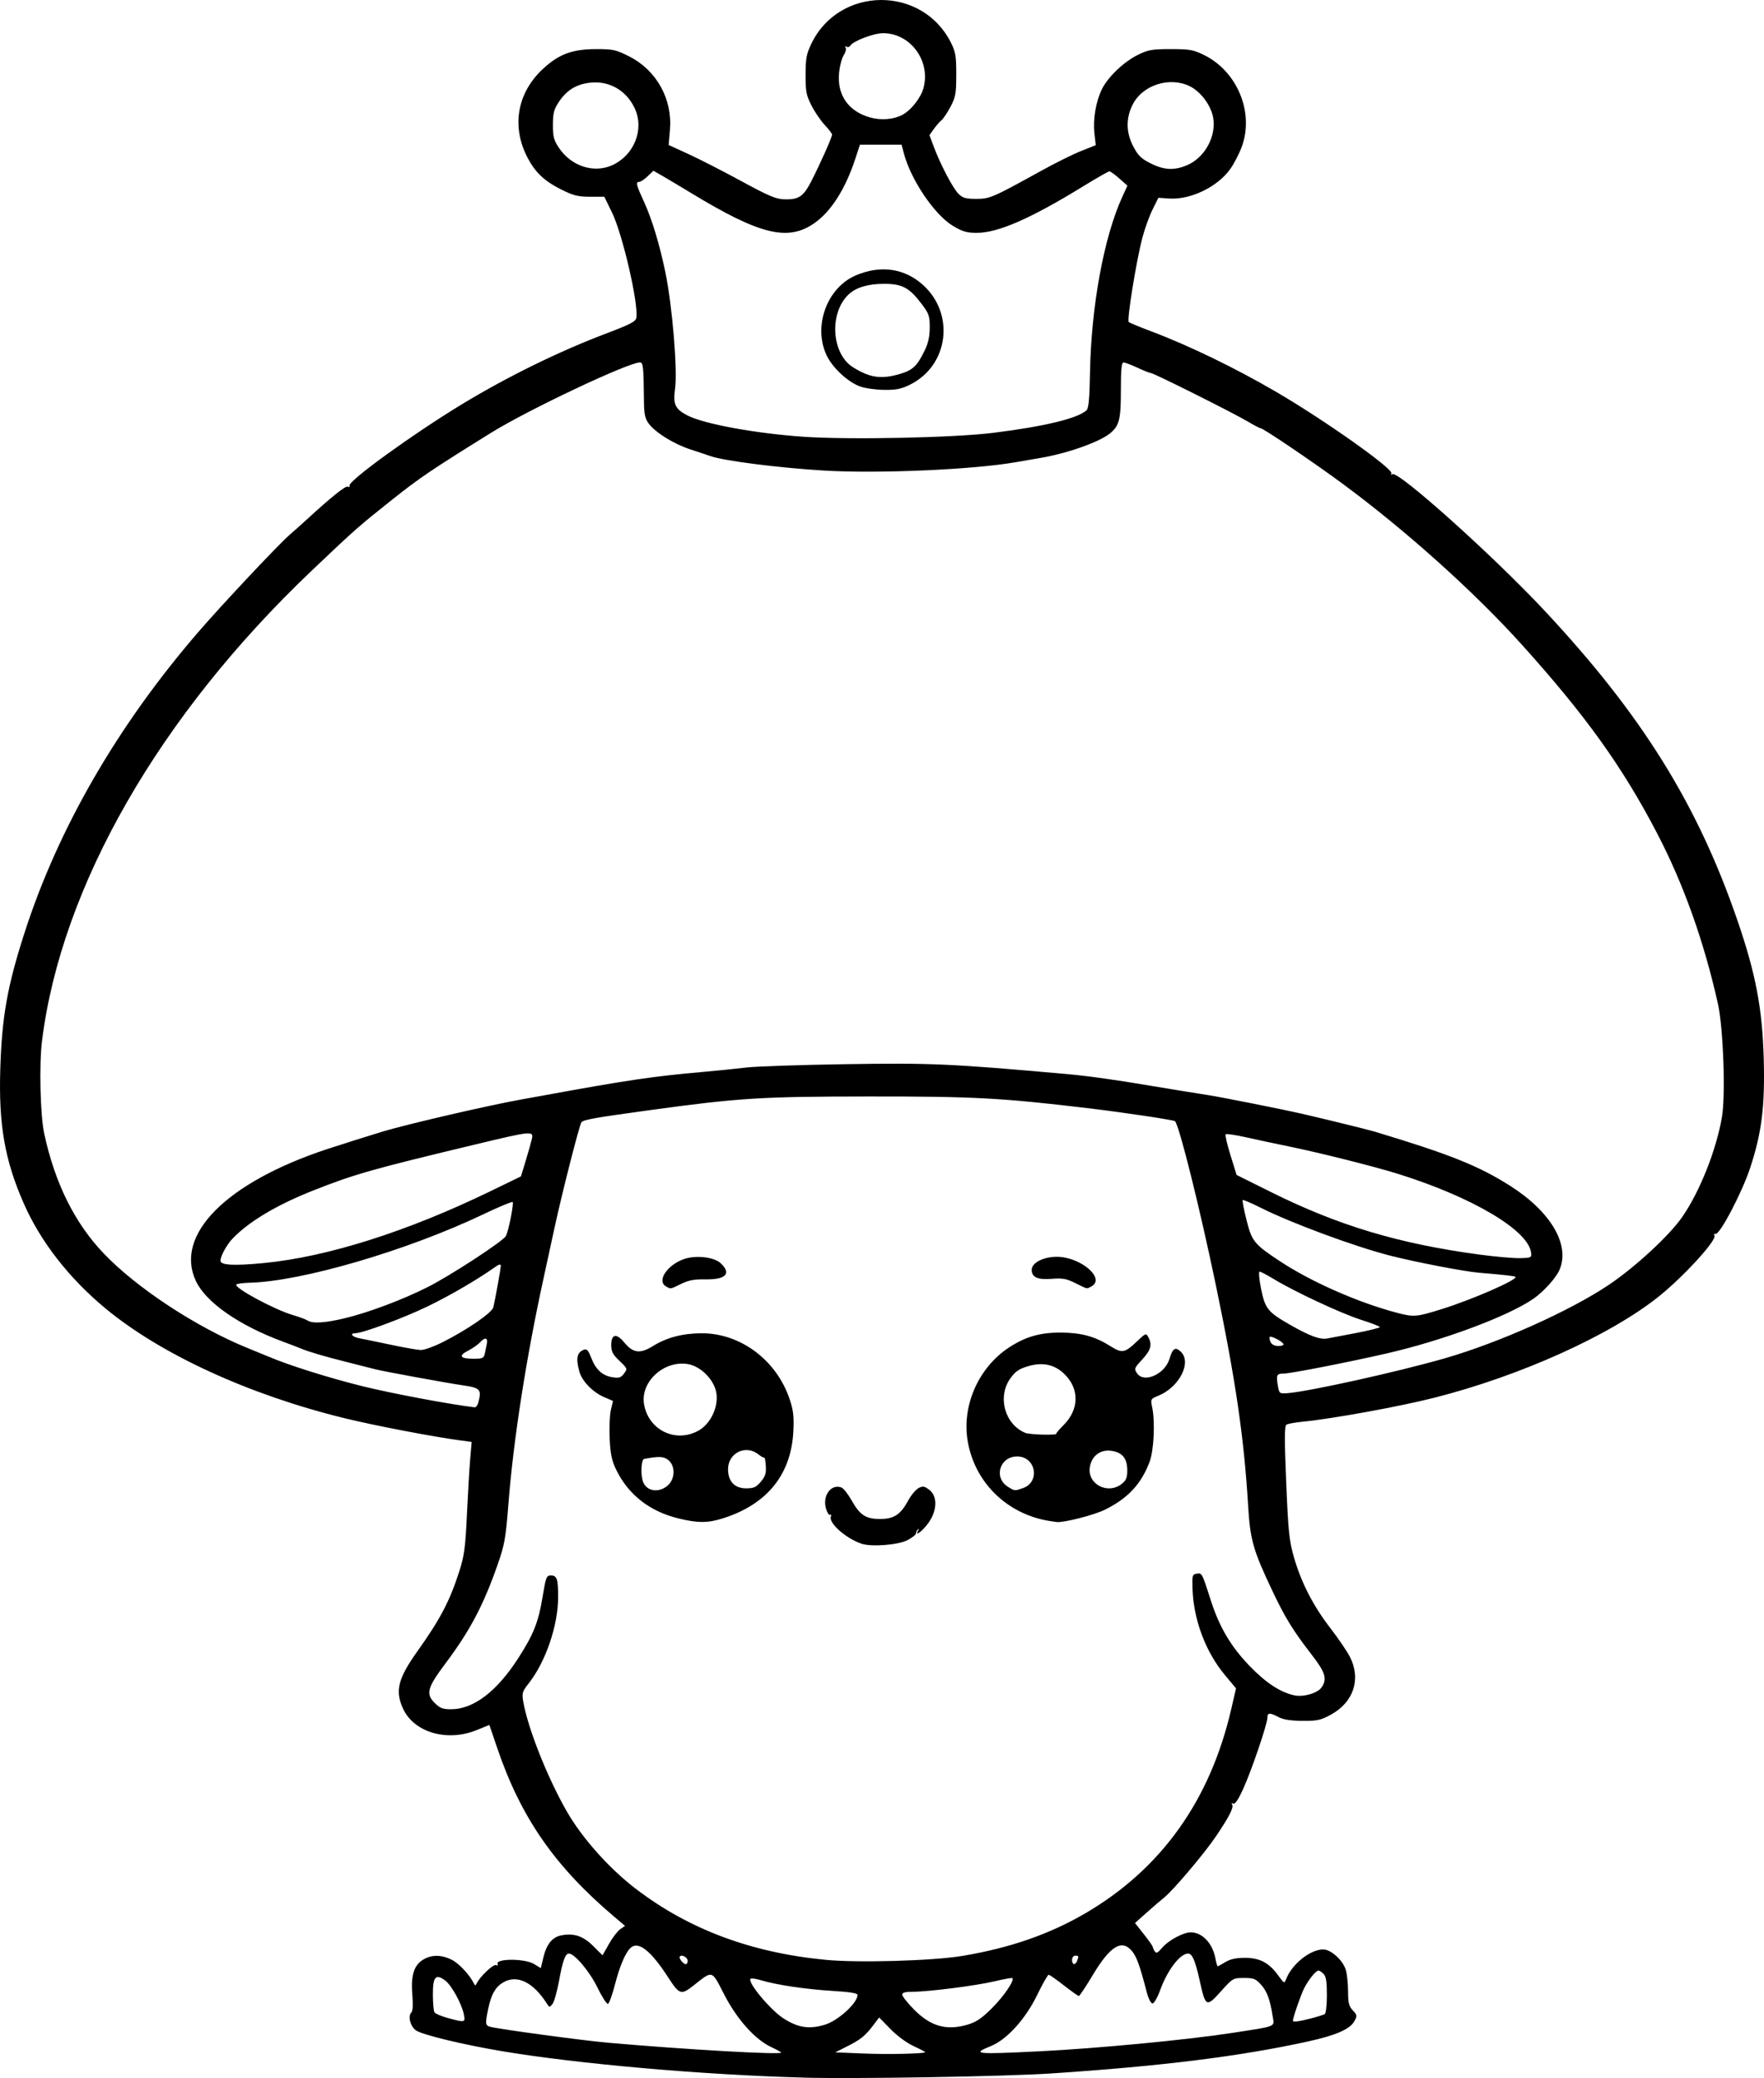 <?xml version="1.0" encoding="UTF-8" standalone="no"?>
<!-- Created with Inkscape (http://www.inkscape.org/) -->

<svg
   width="219.782mm"
   height="258.814mm"
   viewBox="0 0 219.782 258.814"
   version="1.1"
   id="svg1"
   xml:space="preserve"
   xmlns="http://www.w3.org/2000/svg"
   xmlns:svg="http://www.w3.org/2000/svg"><defs
     id="defs1" /><g
     id="layer1"
     transform="translate(-621.904,66.726)"><path
       style="fill:#000000"
       d="m 722.004,192.038 c -12.523,-0.337 -28.088,-1.7 -37.558,-3.289 -4.898,-0.822 -9.994,-2.056 -10.728,-2.598 -0.705,-0.52 -1.018,-1.773 -0.557,-2.234 0.174,-0.174 0.218,-0.986 0.118,-2.173 -0.202,-2.392 0.191,-3.691 1.326,-4.384 1.074,-0.655 2.307,-0.646 3.625,0.027 0.9,0.459 2.24,1.916 2.748,2.987 0.108,0.227 0.195,0.212 0.315,-0.055 0.373,-0.824 2.053,-2.427 2.402,-2.293 0.203,0.078 0.304,0.036 0.224,-0.092 -0.454,-0.734 3.334,-0.768 4.527,-0.041 l 0.838,0.511 0.312,-1.302 c 0.405,-1.69 1.119,-2.57 2.257,-2.783 1.576,-0.296 2.719,0.09 3.967,1.338 l 1.154,1.154 0.797,-1.412 c 0.438,-0.777 1.069,-1.603 1.402,-1.836 l 0.605,-0.424 -1.323,-1.118 c -7.421,-6.274 -11.654,-12.37 -14.599,-21.027 l -0.979,-2.879 -1.603,0.649 c -3.691,1.493 -7.813,0.277 -9.167,-2.704 -1.003,-2.209 -0.615,-3.73 1.821,-7.149 2.845,-3.993 4.021,-6.242 5.211,-9.962 0.609,-1.903 0.748,-2.941 0.938,-6.997 0.123,-2.619 0.306,-5.735 0.408,-6.924 l 0.184,-2.161 -1.293,-0.172 c -3.462,-0.461 -10.729,-1.851 -14.522,-2.778 -11.913,-2.912 -22.903,-7.954 -29.811,-13.679 -4.529,-3.753 -8.083,-8.315 -10.167,-13.05 -2.383,-5.414 -3.154,-9.829 -2.935,-16.799 0.205,-6.515 0.877,-10.289 3.018,-16.933 4.188,-12.997 11.572,-25.778 21.628,-37.434 2.953,-3.423 10.017,-10.941 11.414,-12.147 0.568,-0.49 1.568,-1.383 2.223,-1.984 3.023,-2.774 4.763,-4.16 5.022,-4 0.155,0.096 0.25,0.033 0.21,-0.14 -0.14,-0.607 7.925,-6.442 13.983,-10.116 5.663,-3.434 12.081,-6.583 17.959,-8.811 3.077,-1.166 3.719,-1.502 3.793,-1.985 0.274,-1.786 -1.722,-10.404 -3.033,-13.092 l -0.96,-1.969 h -1.783 c -1.503,0 -2.069,-0.143 -3.604,-0.911 -2.072,-1.037 -3.205,-2.105 -4.164,-3.924 -2.053,-3.896 -1.324,-8.106 1.92,-11.103 1.99,-1.838 3.657,-2.45 6.667,-2.449 2.079,5.48e-4 2.435,0.081 4.099,0.928 3.379,1.72 5.366,5.31 5.044,9.114 l -0.161,1.902 2.43,1.11 c 1.336,0.61 4.3,2.126 6.586,3.369 3.497,1.901 4.36,2.264 5.436,2.288 1.763,0.04 2.335,-0.348 3.317,-2.251 1.051,-2.038 2.589,-5.487 2.589,-5.807 0,-0.131 -0.411,-0.673 -0.913,-1.205 -0.502,-0.532 -1.246,-1.625 -1.654,-2.43 -0.652,-1.286 -0.74,-1.75 -0.732,-3.844 0.008,-2.047 0.111,-2.592 0.736,-3.88 3.48,-7.172 13.811,-7.224 17.379,-0.089 0.574,1.148 0.661,1.672 0.659,3.969 -0.003,2.35 -0.082,2.796 -0.707,3.985 -0.387,0.737 -0.898,1.5 -1.134,1.696 -0.236,0.196 -0.671,0.695 -0.965,1.109 l -0.535,0.752 0.543,1.451 c 0.829,2.216 2.369,5.15 3.073,5.854 0.522,0.522 0.899,0.631 2.198,0.631 1.713,0 2.019,-0.132 8.114,-3.499 1.746,-0.965 3.988,-2.077 4.983,-2.471 l 1.808,-0.717 -0.166,-1.485 c -0.194,-1.737 0.176,-3.925 0.928,-5.478 0.73,-1.508 2.735,-3.424 4.486,-4.286 1.288,-0.634 1.759,-0.716 4.101,-0.716 2.356,0 2.81,0.08 4.138,0.733 4.143,2.034 6.259,7.135 4.723,11.385 -0.326,0.902 -0.997,2.195 -1.49,2.872 -1.602,2.199 -4.93,3.794 -7.556,3.62 l -1.362,-0.09 -0.733,1.48 c -0.403,0.814 -0.974,2.399 -1.268,3.522 -0.755,2.882 -1.945,10.253 -1.691,10.472 0.117,0.1 1.364,0.615 2.771,1.145 4.695,1.766 10.426,4.539 15.565,7.533 6.029,3.512 14.705,9.651 14.381,10.175 -0.104,0.168 -0.05,0.206 0.132,0.093 0.727,-0.449 12.483,10.087 18.895,16.934 12.164,12.99 19.145,24.198 24.126,38.734 2.248,6.56 3.07,10.884 3.244,17.069 0.169,5.975 -0.24,9.276 -1.693,13.684 -1,3.032 -3.775,8.324 -4.302,8.204 -0.175,-0.04 -0.24,0.054 -0.144,0.21 0.333,0.539 -3.781,5.05 -6.882,7.544 -6.032,4.852 -17.306,9.941 -28.046,12.659 -4.331,1.096 -12.647,2.611 -16.311,2.971 -0.967,0.095 -1.905,0.263 -2.083,0.373 -0.254,0.157 -0.261,1.705 -0.033,7.194 0.258,6.201 0.369,7.261 0.973,9.357 0.905,3.136 2.4,6.038 4.542,8.813 0.966,1.252 2.048,2.837 2.403,3.522 1.437,2.77 0.5,5.673 -2.333,7.227 -1.277,0.7 -1.696,0.792 -3.564,0.781 -1.464,-0.009 -2.378,-0.152 -2.963,-0.463 -1.098,-0.583 -1.402,-0.568 -1.402,0.072 0,0.789 -2.019,6.71 -3.047,8.935 -0.603,1.306 -1.01,1.896 -1.219,1.767 -0.194,-0.12 -0.243,-0.08 -0.129,0.104 0.228,0.369 -0.329,1.469 -2.004,3.955 -1.447,2.148 -5.351,6.759 -6.487,7.661 -0.407,0.323 -1.385,1.164 -2.174,1.868 l -1.435,1.281 1.104,1.397 c 0.607,0.768 1.106,1.475 1.108,1.571 0.002,0.096 0.111,0.344 0.243,0.552 0.192,0.303 0.375,0.215 0.928,-0.442 0.768,-0.912 2.638,-1.919 3.564,-1.919 1.427,0 2.719,1.363 3.071,3.241 0.102,0.546 0.229,0.992 0.282,0.992 0.053,0 0.486,-0.238 0.963,-0.528 0.606,-0.369 1.334,-0.528 2.423,-0.529 1.854,-0.001 3.009,0.607 4.152,2.185 0.756,1.043 0.765,1.047 1.01,0.426 0.728,-1.845 2.965,-3.631 4.583,-3.658 0.981,-0.016 2.508,1.374 2.846,2.59 0.148,0.534 0.27,1.737 0.271,2.673 0.001,1.395 0.108,1.816 0.59,2.329 0.545,0.58 0.56,0.68 0.198,1.34 -0.551,1.005 -2.289,1.764 -5.813,2.538 -8.431,1.852 -18.263,3.074 -32.015,3.98 -5.763,0.379 -24.351,0.692 -30.824,0.518 z m 15.164,-3.156 c 0.046,-0.038 -0.586,-0.375 -1.405,-0.75 -0.877,-0.401 -2.07,-1.277 -2.905,-2.132 l -1.417,-1.451 -0.744,0.981 c -1.005,1.326 -1.562,1.774 -3.271,2.631 l -1.455,0.731 3.44,0.145 c 3.032,0.127 7.524,0.038 7.756,-0.154 z m -17.942,0.038 c 0,-0.057 -0.563,-0.368 -1.251,-0.691 -2.016,-0.947 -4.265,-3.47 -5.856,-6.568 -1.573,-3.063 -1.381,-3.009 -3.828,-1.076 -1.527,1.206 -1.739,1.135 -3.16,-1.061 -2.105,-3.251 -3.645,-4.487 -4.602,-3.692 -0.662,0.549 -1.393,2.237 -2.011,4.638 -0.325,1.263 -0.715,2.336 -0.866,2.386 -0.152,0.05 -0.747,-0.876 -1.323,-2.057 -0.968,-1.986 -2.841,-4.21 -3.545,-4.21 -0.447,0 -0.767,0.887 -1.226,3.392 -0.243,1.329 -0.61,2.627 -0.816,2.885 -0.356,0.447 -0.389,0.446 -0.695,-0.035 -1.721,-2.699 -3.727,-3.665 -5.47,-2.635 -0.943,0.557 -1.464,1.472 -1.832,3.218 -0.394,1.868 -0.376,2.109 0.168,2.28 0.863,0.271 11.557,1.723 14.751,2.003 9.747,0.853 21.564,1.524 21.564,1.224 z m 32.279,-0.161 c 6.986,-0.345 18.217,-1.412 23.687,-2.251 5.91,-0.907 5.492,-0.743 5.283,-2.073 -0.335,-2.134 -0.693,-3.114 -1.444,-3.955 -0.67,-0.75 -0.92,-0.85 -2.136,-0.85 -1.356,0 -1.399,0.025 -2.881,1.676 -1.801,2.007 -1.915,1.95 -2.631,-1.324 -0.535,-2.446 -0.937,-3.395 -1.439,-3.395 -1.009,0 -2.586,2.058 -3.49,4.556 -0.331,0.914 -0.76,1.662 -0.953,1.662 -0.199,0 -0.501,-0.573 -0.697,-1.323 -0.896,-3.429 -1.286,-4.513 -1.868,-5.205 -1.282,-1.523 -2.727,-0.621 -4.934,3.077 -0.829,1.389 -1.587,2.523 -1.686,2.52 -0.099,-0.003 -0.938,-0.598 -1.864,-1.323 -0.927,-0.725 -1.778,-1.318 -1.892,-1.318 -0.114,0 -0.759,1.134 -1.434,2.521 -1.463,3.007 -3.768,5.548 -5.77,6.362 -2.445,0.993 -1.964,1.043 6.151,0.643 z m -26.837,-3.303 c 1.66,-0.499 4.083,-2.712 4.083,-3.729 0,-0.195 -1.057,-0.362 -3.022,-0.48 -3.368,-0.201 -7.045,-0.743 -8.95,-1.318 -0.691,-0.209 -1.311,-0.292 -1.377,-0.185 -0.319,0.516 2.502,3.883 4.127,4.926 1.812,1.163 3.186,1.373 5.141,0.785 z m 17.805,-0.018 c 1.067,-0.317 1.758,-0.785 3.025,-2.051 1.482,-1.48 2.826,-3.455 2.543,-3.737 -0.06,-0.06 -1.062,0.117 -2.225,0.395 -2.302,0.549 -8.24,1.305 -10.251,1.306 -0.866,2.3e-4 -1.257,0.109 -1.257,0.35 0,0.193 0.638,1.003 1.417,1.801 2.106,2.157 4.089,2.726 6.749,1.936 z m -62.769,-1.243 c -0.253,-1.315 -1.537,-3.657 -2.328,-4.244 -1.187,-0.882 -1.543,-0.484 -1.538,1.722 0.002,1.06 0.093,2.066 0.201,2.237 0.108,0.171 0.851,0.487 1.65,0.704 2.157,0.584 2.206,0.574 2.015,-0.418 z m 105.526,0.477 c 0.809,-0.211 1.589,-0.456 1.733,-0.545 0.144,-0.089 0.261,-1.158 0.261,-2.376 0,-1.66 -0.104,-2.318 -0.416,-2.63 -0.229,-0.229 -0.506,-0.416 -0.615,-0.416 -0.342,0 -1.266,1.143 -1.82,2.249 -0.422,0.844 -1.382,3.633 -1.382,4.017 0,0.179 0.828,0.069 2.239,-0.299 z m -77.645,-7.166 c 0,-0.427 -0.704,-0.831 -0.975,-0.56 -0.188,0.188 0.409,0.965 0.743,0.965 0.128,0 0.232,-0.182 0.232,-0.405 z m 48.523,-0.013 c 0.227,-0.591 0.209,-0.64 -0.236,-0.64 -0.22,0 -0.397,0.235 -0.397,0.529 0,0.631 0.406,0.702 0.633,0.111 z m -14.259,-0.616 c 5.933,-0.995 10.848,-2.706 15.346,-5.341 9.417,-5.519 15.496,-14.046 18.118,-25.418 l 0.59,-2.558 -1.397,-1.675 c -2.4,-2.878 -3.902,-6.891 -4.026,-10.752 -0.053,-1.653 -0.017,-1.776 0.536,-1.855 0.659,-0.094 0.632,-0.146 1.77,3.392 1.061,3.297 2.507,5.724 4.851,8.143 2.012,2.076 3.791,3.239 5.531,3.615 1.128,0.244 2.886,-0.263 3.386,-0.976 0.737,-1.053 0.495,-1.866 -1.21,-4.066 -2.313,-2.983 -3.315,-4.606 -4.881,-7.906 -2.438,-5.137 -2.796,-6.394 -3.055,-10.716 -0.507,-8.453 -1.563,-15.652 -4.036,-27.517 -1.997,-9.579 -4.529,-19.74 -5.065,-20.323 -0.145,-0.158 -6.388,-1.091 -10.869,-1.626 -10.738,-1.28 -14.236,-1.467 -27.23,-1.458 -13.529,0.009 -16.232,0.179 -27.517,1.728 -6.695,0.919 -8.025,1.154 -8.339,1.473 -0.235,0.239 -2.452,8.938 -3.396,13.327 -0.297,1.382 -0.905,4.18 -1.35,6.218 -2.14,9.798 -3.724,19.962 -4.35,27.914 -0.347,4.412 -0.481,5.168 -1.357,7.668 -1.776,5.072 -3.446,8.228 -6.522,12.328 -2.228,2.969 -2.442,3.752 -1.329,4.864 0.675,0.675 1.01,0.804 2.081,0.802 2.777,-0.006 5.688,-2.227 8.36,-6.381 1.899,-2.953 2.504,-4.48 3.022,-7.638 0.399,-2.43 0.483,-2.647 1.023,-2.647 0.761,0 0.91,0.438 0.91,2.681 0,3.551 -1.556,8.1 -3.695,10.8 -0.763,0.963 -0.83,1.187 -0.66,2.194 0.557,3.298 3.004,9.477 5.421,13.693 1.907,3.327 5.27,7.105 8.58,9.64 6.61,5.063 14.395,7.977 23.691,8.87 4.087,0.392 13.383,0.123 17.066,-0.495 z m -12.569,-51.322 c -1.92,-0.621 -4.16,-2.586 -3.855,-3.38 0.081,-0.21 0.035,-0.313 -0.101,-0.229 -0.136,0.084 -0.368,-0.283 -0.515,-0.815 -0.443,-1.606 0.66,-3.079 1.939,-2.588 0.248,0.095 0.817,0.82 1.263,1.61 1.036,1.836 1.767,2.311 3.553,2.311 1.714,0 2.546,-0.545 3.484,-2.281 0.364,-0.674 0.944,-1.376 1.29,-1.561 0.542,-0.29 0.727,-0.261 1.35,0.209 1.035,0.781 0.997,2.555 -0.088,4.094 -0.726,1.03 -1.798,1.838 -1.301,0.98 0.125,-0.216 0.113,-0.275 -0.029,-0.145 -0.132,0.121 -0.241,0.348 -0.241,0.503 0,0.156 -0.476,0.532 -1.058,0.836 -1.141,0.596 -4.439,0.86 -5.69,0.455 z m -22.895,-3.173 c -3.532,-0.869 -6.187,-2.945 -7.687,-6.01 -0.57,-1.165 -0.737,-1.944 -0.832,-3.891 -0.066,-1.339 1.3e-4,-2.949 0.146,-3.578 l 0.265,-1.144 -1.101,-0.473 c -1.418,-0.609 -2.754,-1.985 -3.086,-3.179 -0.462,-1.661 -0.304,-2.405 0.58,-2.731 0.344,-0.127 0.548,0.101 0.888,0.992 0.566,1.482 1.377,2.233 2.63,2.437 0.841,0.136 1.072,0.065 1.46,-0.45 0.453,-0.6 0.442,-0.63 -0.564,-1.587 -0.829,-0.788 -1.025,-1.162 -1.025,-1.95 0,-1.397 0.635,-1.537 1.61,-0.354 1.114,1.351 1.981,1.46 3.6,0.454 1.697,-1.055 3.707,-1.581 6.06,-1.585 4.842,-0.008 9.321,3.343 10.954,8.196 0.466,1.385 0.557,2.152 0.47,3.969 -0.259,5.401 -3.243,9.117 -8.727,10.869 -1.93,0.616 -3.182,0.62 -5.643,0.014 z m -1.301,-4.076 c 0.944,-0.812 0.991,-2.448 0.09,-3.178 -0.576,-0.466 -1.12,-0.493 -3.012,-0.147 -0.387,0.071 -0.467,2.063 -0.116,2.909 0.474,1.143 1.957,1.346 3.039,0.416 z m 11.615,-0.484 c 0.554,-0.658 0.678,-1.054 0.619,-1.962 -0.041,-0.626 -0.12,-1.092 -0.176,-1.037 -0.056,0.056 -0.399,-0.133 -0.763,-0.419 -1.578,-1.241 -3.765,-0.159 -3.765,1.864 0,1.509 0.821,2.378 2.245,2.378 0.96,0 1.261,-0.135 1.841,-0.824 z m -7.754,-6.372 c 1.487,-0.836 2.477,-2.907 2.218,-4.643 -0.245,-1.645 -1.919,-3.359 -3.548,-3.635 -2.962,-0.5 -5.918,2.178 -5.473,4.96 0.52,3.252 3.946,4.923 6.803,3.318 z m 43.62,11.246 c -5.297,-0.889 -9.316,-4.9 -10.121,-10.101 -0.674,-4.354 1.422,-9.021 5.157,-11.479 2.074,-1.365 3.913,-1.889 6.552,-1.868 2.512,0.021 4.211,0.493 6.117,1.7 1.435,0.909 1.778,0.844 3.317,-0.627 1.057,-1.01 1.11,-1.03 1.389,-0.509 0.504,0.942 0.321,1.614 -0.759,2.785 -1.006,1.092 -1.032,1.163 -0.626,1.743 0.869,1.24 3.453,0.077 4.018,-1.809 0.393,-1.313 0.719,-1.534 1.379,-0.937 1.445,1.308 -0.106,4.425 -2.742,5.509 -0.983,0.404 -1.001,0.436 -0.794,1.414 0.386,1.821 0.221,5.395 -0.315,6.821 -1.041,2.771 -2.704,4.556 -5.559,5.966 -1.382,0.683 -5.152,1.643 -6.043,1.538 -0.169,-0.02 -0.605,-0.086 -0.969,-0.147 z m -3.209,-4.078 c 2.192,-0.764 1.61,-3.941 -0.723,-3.941 -2.174,0 -2.974,2.644 -1.144,3.779 0.855,0.53 0.819,0.527 1.867,0.162 z m 12.301,-0.521 c 0.561,-0.441 0.697,-0.772 0.697,-1.69 0,-1.497 -0.62,-2.251 -2.005,-2.436 -1.364,-0.183 -2.437,0.641 -2.66,2.044 -0.335,2.104 2.23,3.45 3.968,2.083 z m -8.144,-6.264 c -0.044,-0.044 0.367,-0.526 0.913,-1.072 1.924,-1.924 1.983,-4.464 0.147,-6.3 -1.226,-1.226 -2.715,-1.566 -4.542,-1.035 -1.158,0.337 -1.601,0.636 -2.234,1.509 -1.66,2.292 -0.717,5.75 1.857,6.806 0.566,0.232 4.083,0.316 3.859,0.092 z m -48.639,-18.344 c -1.183,-0.689 0.194,-2.718 2.322,-3.421 1.466,-0.484 3.692,-0.219 4.493,0.533 1.375,1.292 0.665,2.059 -1.868,2.016 -1.415,-0.024 -2.117,0.106 -3.047,0.563 -1.381,0.679 -1.29,0.664 -1.901,0.308 z m 50.998,-0.411 c -1.1,-0.545 -1.59,-0.633 -2.91,-0.526 -1.769,0.143 -2.514,-0.19 -2.514,-1.125 0,-0.87 1.441,-1.618 3.118,-1.62 2.971,-0.002 6.139,2.714 4.308,3.694 -0.612,0.327 -0.393,0.374 -2.002,-0.423 z M 681.488,107.995 c 0.448,-1.672 0.278,-1.862 -1.95,-2.183 -1.942,-0.28 -9.846,-1.728 -10.848,-1.988 -0.509,-0.132 -2.176,-0.555 -3.704,-0.939 -2.791,-0.702 -4.705,-1.271 -5.689,-1.69 -0.291,-0.124 -1.244,-0.489 -2.117,-0.811 -5.47,-2.017 -9.608,-4.89 -10.862,-7.543 -2.721,-5.752 3.731,-12.259 16.286,-16.427 1.398,-0.464 5.869,-1.876 7.011,-2.214 3.304,-0.978 13.107,-3.244 17.264,-3.99 0.764,-0.137 2.014,-0.364 2.778,-0.503 10.378,-1.898 13.681,-2.385 19.778,-2.919 1.819,-0.159 4.26,-0.407 5.424,-0.55 1.164,-0.143 6.701,-0.331 12.303,-0.418 10.803,-0.167 13.087,-0.066 27.517,1.216 2.791,0.248 5.916,0.682 10.583,1.47 1.382,0.233 3.287,0.546 4.233,0.695 0.946,0.149 2.315,0.367 3.043,0.485 1.823,0.295 9.414,1.805 11.509,2.29 3.15,0.729 8.324,2 9.128,2.242 9.383,2.825 13.005,4.276 16.933,6.784 5.032,3.213 7.427,7.304 6.104,10.424 -0.419,0.988 -1.958,2.702 -3.214,3.579 -3.143,2.195 -11.286,5.232 -18.368,6.851 -4.958,1.133 -11.97,2.501 -12.822,2.501 -0.83,0 -0.916,0.18 -0.699,1.455 0.178,1.044 0.194,1.057 1.228,0.979 2.633,-0.198 13.758,-2.663 19.569,-4.335 6.758,-1.945 15.589,-5.897 20.426,-9.141 3.294,-2.209 7.562,-6.15 9.161,-8.46 2.192,-3.166 4.218,-8.249 4.949,-12.421 0.471,-2.69 0.178,-11.116 -0.491,-14.115 -1.744,-7.811 -4.296,-14.957 -7.605,-21.299 -4.326,-8.29 -8.903,-14.663 -16.888,-23.515 -5.898,-6.538 -14.418,-14.18 -22.275,-19.981 -3.6,-2.658 -9.88,-6.908 -10.207,-6.908 -0.109,0 -0.829,-0.376 -1.599,-0.836 -1.76,-1.051 -11.737,-6.043 -12.076,-6.043 -0.139,0 -0.889,-0.296 -1.667,-0.659 -0.778,-0.362 -1.564,-0.66 -1.746,-0.661 -0.248,-0.002 -0.331,0.863 -0.331,3.45 0,3.637 -0.19,4.411 -1.316,5.354 -1.306,1.094 -5.368,2.532 -8.738,3.095 -0.8,0.134 -2.17,0.369 -3.043,0.524 -5.212,0.922 -17.087,1.444 -23.812,1.046 -5.72,-0.338 -12.643,-1.222 -14.287,-1.824 -0.291,-0.107 -1.382,-0.471 -2.424,-0.81 -2.102,-0.683 -4.389,-2.105 -5.229,-3.252 -0.428,-0.584 -0.553,-1.165 -0.569,-2.646 -0.048,-4.454 -0.098,-4.94 -0.503,-4.94 -1.451,0 -13.955,5.91 -18.573,8.778 -7.352,4.566 -8.864,5.587 -12.195,8.233 -4.358,3.462 -4.638,3.709 -10.08,8.878 -19.024,18.071 -31.238,39.343 -33.648,58.603 -0.369,2.948 -0.22,9.273 0.271,11.552 1.332,6.174 3.788,11.124 7.399,14.916 4.1,4.306 11.559,9.208 17.97,11.809 1.11,0.451 2.257,0.921 2.548,1.045 2.549,1.089 7.534,2.658 11.774,3.707 3.608,0.893 10.765,2.238 13.926,2.618 0.165,0.02 0.372,-0.232 0.459,-0.559 z m 0.839,-6.218 c 0.084,-0.4 0.194,-0.936 0.245,-1.19 0.139,-0.702 -0.258,-0.781 -0.816,-0.164 -0.274,0.303 -0.949,0.781 -1.5,1.062 -1.271,0.649 -1.048,1.02 0.615,1.02 1.207,0 1.313,-0.053 1.456,-0.728 z m -5.362,-1.289 c 3.107,-1.557 6.244,-3.707 6.404,-4.389 0.265,-1.132 0.932,-4.838 0.932,-5.178 3e-5,-0.233 -0.228,-0.177 -0.728,0.176 -2.229,1.576 -5.603,3.542 -8.401,4.895 -2.962,1.433 -8.096,3.337 -8.996,3.337 -0.743,0 -0.4,0.459 0.463,0.62 0.473,0.088 2.229,0.45 3.903,0.804 1.673,0.354 3.373,0.655 3.777,0.668 0.404,0.013 1.594,-0.407 2.646,-0.934 z m 104.833,0.162 c -0.25,-0.404 -1.719,-1.105 -1.719,-0.82 0,0.709 0.383,1.087 1.102,1.087 0.457,0 0.713,-0.111 0.616,-0.266 z m 9.063,-1.348 c 1.637,-0.317 2.974,-0.649 2.97,-0.738 -0.003,-0.089 -1.07,-0.501 -2.37,-0.916 -2.465,-0.787 -8.28,-3.503 -10.873,-5.078 -0.828,-0.503 -1.614,-0.914 -1.748,-0.914 -0.134,0 -0.053,0.948 0.178,2.107 0.498,2.497 0.84,2.926 3.583,4.496 2.421,1.385 3.748,1.883 4.621,1.733 0.364,-0.062 2.001,-0.373 3.638,-0.69 z M 664.803,97.475 c 2.983,-0.708 7.261,-2.315 10.439,-3.921 2.798,-1.414 9.311,-5.664 9.685,-6.321 0.326,-0.571 1.024,-4.068 0.848,-4.244 -0.081,-0.081 -1.725,0.606 -3.655,1.526 -9.467,4.514 -22.648,8.372 -29.12,8.523 -0.844,0.02 -1.59,0.124 -1.656,0.233 -0.259,0.419 4.756,3.12 7.039,3.791 0.794,0.233 1.623,0.54 1.841,0.681 0.62,0.401 2.141,0.312 4.58,-0.267 z m 136.821,-1.18 c 3.807,-1.194 9.424,-3.656 9.093,-3.986 -0.108,-0.108 -1.237,-0.237 -4.576,-0.52 -1.842,-0.156 -7.916,-1.327 -11.056,-2.13 -4.407,-1.128 -12.313,-4.053 -16.1,-5.957 -1.175,-0.591 -2.188,-1.022 -2.252,-0.958 -0.064,0.064 0.148,1.172 0.471,2.464 0.67,2.681 0.951,3.028 4.17,5.152 3.907,2.577 9.735,5.144 14.579,6.422 2.106,0.556 2.436,0.527 5.67,-0.487 z m -146.804,-5.713 c 7.897,-0.769 17.844,-3.923 28.158,-8.928 l 3.836,-1.862 0.587,-1.939 c 0.323,-1.066 0.663,-2.266 0.756,-2.666 0.254,-1.092 0.117,-1.08 -6.9,0.599 -12.893,3.087 -15.106,3.711 -20.136,5.687 -4.638,1.821 -8.133,3.888 -10.213,6.039 -0.752,0.777 -1.533,2.202 -1.533,2.795 0,0.552 1.713,0.638 5.444,0.275 z M 812.665,89.275 c -0.383,-2.797 -7.328,-6.901 -16.578,-9.796 -2.902,-0.908 -9.852,-2.653 -13.626,-3.421 -1.528,-0.311 -3.884,-0.813 -5.235,-1.117 -1.351,-0.303 -2.528,-0.48 -2.616,-0.393 -0.087,0.088 0.185,1.264 0.605,2.614 l 0.764,2.455 4.338,2.157 c 8.344,4.148 15.878,6.406 25.858,7.75 2.018,0.272 4.325,0.476 5.125,0.453 1.391,-0.039 1.451,-0.07 1.365,-0.703 z M 745.684,-12.819 c 6.355,-0.791 10.521,-1.8 11.597,-2.809 0.259,-0.243 0.373,-1.478 0.429,-4.665 0.146,-8.264 1.73,-16.898 4.014,-21.892 l 0.649,-1.418 -1.003,-0.886 c -0.551,-0.487 -1.105,-0.891 -1.23,-0.897 -0.125,-0.006 -1.554,0.805 -3.175,1.802 -6.619,4.072 -10.697,5.86 -13.36,5.86 -1.241,0 -1.78,-0.157 -2.961,-0.862 -2.294,-1.37 -5.231,-5.7 -6.121,-9.025 l -0.292,-1.093 h -2.593 -2.593 l -0.563,1.72 c -1.248,3.813 -3.042,6.625 -5.154,8.08 -3.292,2.268 -6.779,1.404 -15.348,-3.799 -1.31,-0.795 -2.895,-1.741 -3.523,-2.102 l -1.142,-0.656 -0.724,0.694 c -0.398,0.382 -0.867,0.694 -1.041,0.694 -0.478,0 -0.4,0.318 0.629,2.565 0.955,2.087 1.922,5.286 2.622,8.68 0.875,4.239 1.539,12.232 1.208,14.552 -0.272,1.906 0.018,2.513 1.576,3.308 2.054,1.048 8.36,2.209 14.285,2.631 5.7,0.406 18.815,0.141 23.812,-0.481 z m -16.583,-5.759 c -1.557,-0.552 -3.488,-2.346 -4.222,-3.922 -1.684,-3.615 0.063,-8.382 3.633,-9.918 3.072,-1.322 6.071,-0.903 8.375,1.167 4.029,3.623 3.211,10.037 -1.585,12.427 -1.096,0.546 -1.728,0.675 -3.229,0.658 -1.026,-0.011 -2.363,-0.197 -2.971,-0.412 z m 4.935,-1.574 c 1.591,-0.473 2.135,-0.985 3.061,-2.888 0.463,-0.951 0.644,-1.769 0.645,-2.91 10e-4,-1.428 -0.099,-1.72 -0.996,-2.904 -1.554,-2.052 -2.426,-2.52 -4.695,-2.52 -1.988,0 -3.473,0.441 -4.403,1.307 -2.454,2.287 -2.166,7.38 0.513,9.068 2.114,1.332 3.548,1.538 5.875,0.847 z m -35.843,-26.003 c 2.721,-1.236 4.001,-4.447 2.808,-7.047 -1.038,-2.263 -3.203,-3.507 -5.608,-3.222 -1.692,0.2 -2.878,0.93 -3.839,2.362 -0.636,0.948 -0.756,1.398 -0.763,2.863 -0.007,1.46 0.108,1.914 0.719,2.838 1.539,2.329 4.363,3.261 6.684,2.207 z m 71.636,-0.008 c 2.176,-0.933 3.624,-3.567 3.233,-5.881 -0.26,-1.541 -1.556,-3.283 -2.941,-3.954 -2.493,-1.207 -5.83,-0.148 -7.065,2.243 -0.876,1.696 -0.875,3.469 0.005,5.183 0.624,1.216 0.983,1.575 2.183,2.183 1.691,0.857 2.967,0.919 4.585,0.226 z m -35.534,-6.239 c 1.11,-0.574 2.336,-2.121 2.673,-3.373 0.909,-3.374 -1.642,-6.824 -5.039,-6.817 -1.188,0.003 -3.726,0.972 -4.091,1.562 -0.101,0.163 -0.312,0.216 -0.47,0.119 -0.169,-0.104 -0.211,-0.055 -0.103,0.121 0.101,0.164 -0.01,0.595 -0.248,0.957 -0.238,0.363 -0.496,1.364 -0.574,2.226 -0.248,2.734 1.175,4.757 3.878,5.512 1.349,0.377 2.881,0.259 3.973,-0.306 z"
       id="path142" /></g></svg>
